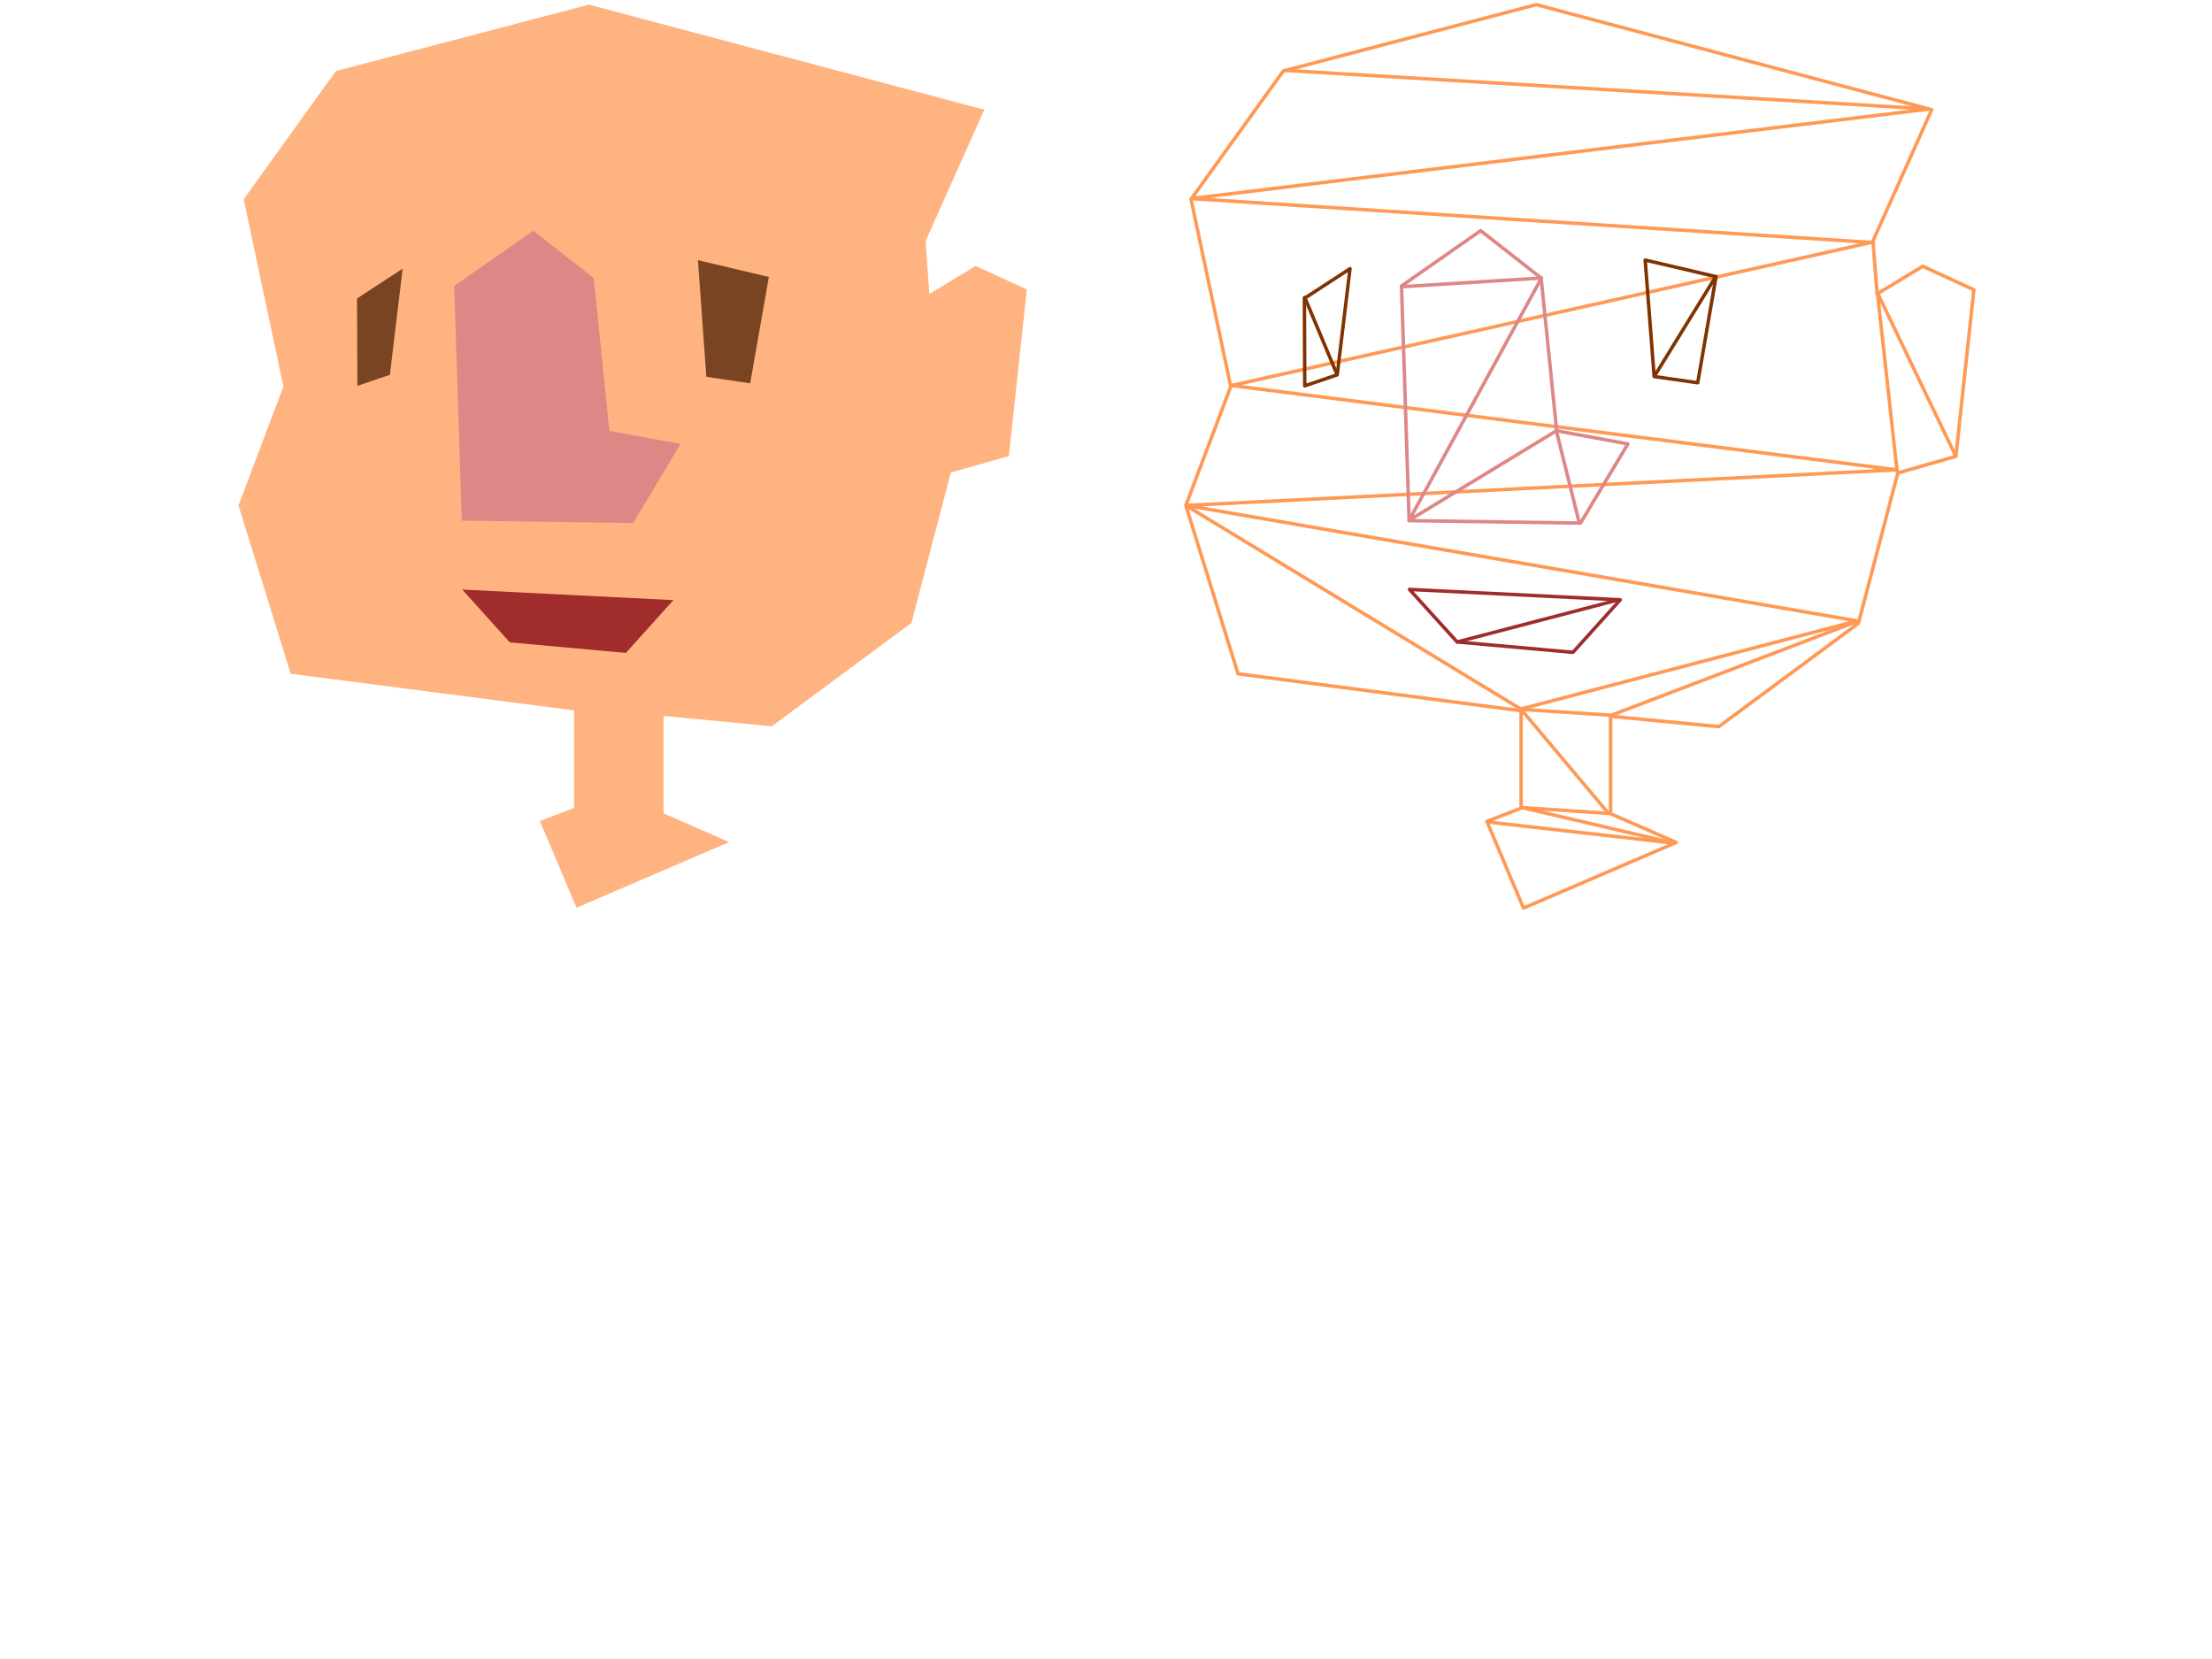 <?xml version="1.0" encoding="UTF-8" standalone="no"?>
<svg
   xmlns:dc="http://purl.org/dc/elements/1.1/"
   xmlns:cc="http://creativecommons.org/ns#"
   xmlns:rdf="http://www.w3.org/1999/02/22-rdf-syntax-ns#"
   xmlns:svg="http://www.w3.org/2000/svg"
   xmlns="http://www.w3.org/2000/svg"
   xmlns:sodipodi="http://sodipodi.sourceforge.net/DTD/sodipodi-0.dtd"
   xmlns:inkscape="http://www.inkscape.org/namespaces/inkscape"
   version="1.1"
   width="640"
   height="480"
   viewBox="0 0 640 480"
   xml:space="preserve"
   id="svg230"
   sodipodi:docname="Tessellation.svg"
   inkscape:version="0.92.5 (2060ec1f9f, 2020-04-08)"><sodipodi:namedview
   pagecolor="#ffffff"
   bordercolor="#666666"
   borderopacity="1"
   objecttolerance="10"
   gridtolerance="10"
   guidetolerance="10"
   inkscape:pageopacity="0"
   inkscape:pageshadow="2"
   inkscape:window-width="1920"
   inkscape:window-height="947"
   id="namedview232"
   showgrid="false"
   inkscape:zoom="0.27547702"
   inkscape:cx="-819.15459"
   inkscape:cy="663.63109"
   inkscape:window-x="1010"
   inkscape:window-y="34"
   inkscape:window-maximized="1"
   inkscape:current-layer="svg230" />
<desc
   id="desc150">Created with Fabric.js 3.6.3</desc>
<defs
   id="defs152">



		
		
		
		
		
		
		
		
		
		
		
		
		
		
		
		
		
		
</defs>
<g
   id="g343"><g
     id="g156"
     transform="translate(450.65,112.74)">
<path
   inkscape:connector-curvature="0"
   id="path154"
   d="m 346.4,790.7 186.8,11.2 -213.6,25.9 196.8,12.7 -185.1,41.4 192.4,24.4 -205.5,10.3 194.1,33.4 -97.3,25.5 -96.9,-58.9"
   transform="translate(-425.65,-883.1)"
   style="opacity:1;fill:none;fill-rule:nonzero;stroke:#ff9955;stroke-width:1;stroke-linecap:butt;stroke-linejoin:miter;stroke-miterlimit:4;stroke-dasharray:none;stroke-dashoffset:0" />
</g><g
     id="g160"
     transform="translate(183.05,131.99)">
<path
   inkscape:connector-curvature="0"
   id="path158"
   d="M 59.1,965.3 44,916.6 57,882.2 45.5,828 l 26.7,-37.1 73.2,-19.2 114.4,30.4 -17,38 1.1,15.3 13.4,-8.1 14.8,6.8 -5.2,48.2 -16.8,4.8 -11.4,43.5 -40.4,29.9 -31.3,-3 v 28.2 l 19,8.3 -44.2,19 -10.6,-25.1 9.9,-3.8 v -28.2 z"
   transform="translate(-158.05,-902.35)"
   style="opacity:1;fill:#ffb380;fill-rule:nonzero;stroke:none;stroke-width:1;stroke-linecap:butt;stroke-linejoin:miter;stroke-miterlimit:4;stroke-dasharray:none;stroke-dashoffset:0" />
</g><g
     id="g164"
     transform="translate(164.15,109.04)">
<path
   inkscape:connector-curvature="0"
   id="path162"
   d="m 106.4,853.1 2.2,67.9 49.6,0.7 13.7,-22.9 -20.6,-3.8 -4.5,-44.2 -17.5,-13.7 z"
   transform="translate(-139.15,-879.4)"
   style="opacity:1;fill:#de8787;fill-rule:nonzero;stroke:none;stroke-width:1;stroke-linecap:butt;stroke-linejoin:miter;stroke-miterlimit:4;stroke-dasharray:none;stroke-dashoffset:0" />
</g><g
     id="g168"
     transform="translate(164.29,179.74)">
<path
   inkscape:connector-curvature="0"
   id="path166"
   d="m 108.748,940.941 61.084,3.054 -13.744,15.271 -33.596,-3.054 z"
   transform="translate(-139.29,-950.1)"
   style="opacity:1;fill:#a02c2c;fill-rule:nonzero;stroke:none;stroke-width:1;stroke-linecap:butt;stroke-linejoin:miter;stroke-miterlimit:4;stroke-dasharray:none;stroke-dashoffset:0" />
</g><g
     id="g172"
     transform="translate(212.19,93.09)">
<path
   inkscape:connector-curvature="0"
   id="path170"
   d="m 176.935,845.635 20.517,4.859 -5.399,30.775 -12.688,-1.89 z"
   transform="translate(-187.19,-863.45)"
   style="opacity:1;fill:#784421;fill-rule:nonzero;stroke:none;stroke-width:1;stroke-linecap:butt;stroke-linejoin:miter;stroke-miterlimit:4;stroke-dasharray:none;stroke-dashoffset:0" />
</g><g
     id="g176"
     transform="translate(109.9,94.69)">
<path
   inkscape:connector-curvature="0"
   id="path174"
   d="m 78.4,882 9.4,-3.2 3.7,-30.7 -13.2,8.6 z"
   transform="translate(-84.9,-865.05)"
   style="opacity:1;fill:#784421;fill-rule:nonzero;stroke:none;stroke-width:1;stroke-linecap:butt;stroke-linejoin:miter;stroke-miterlimit:4;stroke-dasharray:none;stroke-dashoffset:0" />
</g><g
     id="g180"
     transform="translate(457.1,132.04)">
<path
   inkscape:connector-curvature="0"
   id="path178"
   d="m 333.2,965.3 -15.1,-48.7 13,-34.4 -11.5,-54.2 26.7,-37.1 73.2,-19.2 114.4,30.4 -17,38 1.2,15.3 13.2,-8 14.8,6.8 -5.2,48.2 -16.8,4.8 -11.4,43.5 -40.4,29.9 -31.3,-3 v 28.2 l 19,8.3 -44.2,19 -10.6,-25.1 9.9,-3.8 V 976 Z"
   transform="translate(-432.1,-902.4)"
   style="opacity:1;fill:none;fill-rule:nonzero;stroke:#ff9955;stroke-width:1;stroke-linecap:round;stroke-linejoin:round;stroke-miterlimit:4;stroke-dasharray:none;stroke-dashoffset:0" />
</g><g
     id="g184"
     transform="translate(438.25,109.04)">
<path
   inkscape:connector-curvature="0"
   id="path182"
   d="m 380.5,853.1 2.2,67.9 49.6,0.7 13.7,-22.9 -20.6,-3.8 -4.5,-44.2 -17.5,-13.7 z"
   transform="translate(-413.25,-879.4)"
   style="opacity:1;fill:none;fill-rule:nonzero;stroke:#de8787;stroke-width:1;stroke-linecap:round;stroke-linejoin:round;stroke-miterlimit:4;stroke-dasharray:none;stroke-dashoffset:0" />
</g><g
     id="g188"
     transform="translate(438.3,179.64)">
<path
   inkscape:connector-curvature="0"
   id="path186"
   d="m 382.8,940.9 61,3 -13.7,15.2 -33.5,-3 z"
   transform="translate(-413.3,-950)"
   style="opacity:1;fill:none;fill-rule:nonzero;stroke:#a02c2c;stroke-width:1;stroke-linecap:round;stroke-linejoin:round;stroke-miterlimit:4;stroke-dasharray:none;stroke-dashoffset:0" />
</g><g
     id="g192"
     transform="translate(486.25,92.99)">
<path
   inkscape:connector-curvature="0"
   id="path190"
   d="m 451,845.6 20.5,4.8 -5.3,30.7 -12.6,-1.8 z"
   transform="translate(-461.25,-863.35)"
   style="opacity:1;fill:none;fill-rule:nonzero;stroke:#803300;stroke-width:1;stroke-linecap:round;stroke-linejoin:round;stroke-miterlimit:4;stroke-dasharray:none;stroke-dashoffset:0" />
</g><g
     id="g196"
     transform="translate(384,94.69)">
<path
   inkscape:connector-curvature="0"
   id="path194"
   d="m 352.5,882 9.4,-3.2 3.7,-30.7 -13.2,8.6 z"
   transform="translate(-359,-865.05)"
   style="opacity:1;fill:none;fill-rule:nonzero;stroke:#803300;stroke-width:1;stroke-linecap:round;stroke-linejoin:round;stroke-miterlimit:4;stroke-dasharray:none;stroke-dashoffset:0" />
</g><g
     id="g200"
     transform="translate(382.15,97.14)">
<path
   inkscape:connector-curvature="0"
   id="path198"
   d="m 352.5,856.4 9.3,22.2"
   transform="translate(-357.15,-867.5)"
   style="opacity:1;fill:none;fill-rule:nonzero;stroke:#803300;stroke-width:1;stroke-linecap:round;stroke-linejoin:round;stroke-miterlimit:4;stroke-dasharray:none;stroke-dashoffset:0" />
</g><g
     id="g204"
     transform="translate(431.35,115.79)">
<path
   inkscape:connector-curvature="0"
   id="path202"
   d="m 380.8,853.3 40.2,-2.5 -38.3,70.1 42.6,-25.9 6.6,26.5"
   transform="translate(-406.35,-886.15)"
   style="opacity:1;fill:none;fill-rule:nonzero;stroke:#de8787;stroke-width:1;stroke-linecap:round;stroke-linejoin:round;stroke-miterlimit:4;stroke-dasharray:none;stroke-dashoffset:0" />
</g><g
     id="g208"
     transform="translate(487.6,94.34)">
<path
   inkscape:connector-curvature="0"
   id="path206"
   d="M 471.4,850.4 453.8,879"
   transform="translate(-462.6,-864.7)"
   style="opacity:1;fill:none;fill-rule:nonzero;stroke:#803300;stroke-width:1;stroke-linecap:round;stroke-linejoin:round;stroke-miterlimit:4;stroke-dasharray:none;stroke-dashoffset:0" />
</g><g
     id="g212"
     transform="translate(444.95,179.64)">
<path
   inkscape:connector-curvature="0"
   id="path210"
   d="m 443.3,943.9 -46.7,12.2"
   transform="translate(-419.95,-950)"
   style="opacity:1;fill:none;fill-rule:nonzero;stroke:#a02c2c;stroke-width:1;stroke-linecap:round;stroke-linejoin:round;stroke-miterlimit:4;stroke-dasharray:none;stroke-dashoffset:0" />
</g><g
     id="g216"
     transform="translate(554.45,110.59)">
<path
   inkscape:connector-curvature="0"
   id="path214"
   d="m 540.7,902 -22.5,-46.9 5.7,51.7"
   transform="translate(-529.45,-880.95)"
   style="opacity:1;fill:none;fill-rule:nonzero;stroke:#ff9955;stroke-width:1;stroke-linecap:round;stroke-linejoin:round;stroke-miterlimit:4;stroke-dasharray:none;stroke-dashoffset:0" />
</g><g
     id="g220"
     transform="translate(483.85,211.89)">
<path
   inkscape:connector-curvature="0"
   id="path218"
   d="m 512.2,950.2 -71,27.1 -26.1,-1.7 25.3,30.1 -25.1,-1.7 44,10.3 -53.8,-6.1"
   transform="translate(-458.85,-982.25)"
   style="opacity:1;fill:none;fill-rule:nonzero;stroke:#ff9955;stroke-width:1;stroke-linecap:round;stroke-linejoin:round;stroke-miterlimit:4;stroke-dasharray:none;stroke-dashoffset:0" />
</g></g>
</svg>